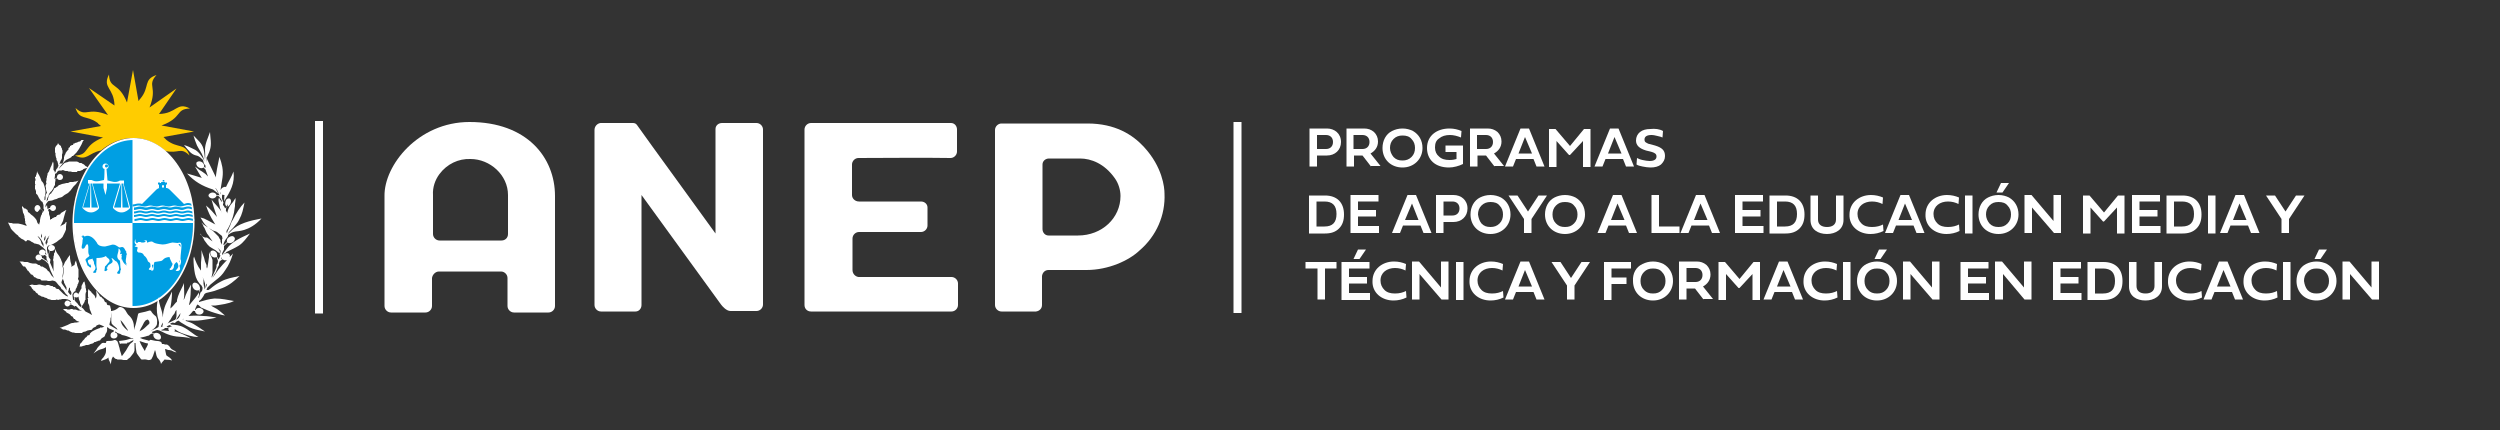 <?xml version="1.0" encoding="utf-8"?>
<!-- Generator: Adobe Illustrator 27.4.0, SVG Export Plug-In . SVG Version: 6.00 Build 0)  -->
<svg version="1.1" id="Capa_1" xmlns="http://www.w3.org/2000/svg" xmlns:xlink="http://www.w3.org/1999/xlink" x="0px" y="0px"
	 viewBox="0 0 500 86" style="enable-background:new 0 0 500 86;" xml:space="preserve">
<rect x="0" y="0" width="500" height="86" fill="#333333" stroke="none"/>
<style type="text/css">
	.st0{fill:#FFFFFF;}
	.st1{fill:#FFCC00;}
	.st2{fill:#009FE3;}
	.st3{fill:#164194;}
</style>
<g>
	<g>
		<rect x="63" y="24.2" class="st0" width="1.6" height="38.5"/>
		<path class="st0" d="M111,39.2v22c0,0.7-0.6,1.3-1.3,1.3c0,0,0,0,0,0h-6.9c-0.7,0-1.3-0.6-1.3-1.3c0-0.9,0-3.5,0-5.6
			c0-0.7-0.6-1.3-1.3-1.3c0,0,0,0-0.1,0c-0.5,0-8.5,0-12.3,0c-0.7,0-1.3,0.6-1.4,1.3c0,2.1,0,3.5,0,5.6c0,0.7-0.6,1.3-1.3,1.3
			c0,0,0,0,0,0c-0.1,0-4.8,0-6.9,0c-0.7,0-1.3-0.6-1.3-1.3c0,0,0,0,0,0v-22c-0.1-6.1,6.7-14.8,17-14.8C105.4,24.4,111,31.5,111,39.2
			z M100.3,48.1c0.7,0,1.3-0.5,1.3-1.3c0,0,0,0,0,0c0-2.3,0-5.4,0-7.8c0-4-3.6-7.2-7.5-7.2c-2.4-0.1-4.7,1-6.2,3
			C87,36,86.5,37.5,86.6,39v7.8c0,0.7,0.6,1.3,1.3,1.3c0,0,0,0,0,0H100.3z"/>
		<path class="st0" d="M152.6,25.9c0,0.1,0,23.4,0,35c0,0.7-0.6,1.3-1.3,1.3c0,0,0,0,0,0c-1.6,0-3.5,0-5.2,0c-0.8,0-1.6-0.9-1.9-1.3
			c-0.5-0.7-15.9-21.9-15.9-21.9V61c0,0.7-0.5,1.3-1.2,1.3c0,0,0,0,0,0h-6.9c-0.7,0-1.3-0.6-1.3-1.3c0,0,0,0,0,0V26
			c0-0.7,0.5-1.3,1.2-1.4c0,0,0.1,0,0.1,0h6.4c0.3,0,0.6,0.1,0.8,0.4c1.3,1.9,15.6,21.5,15.7,21.7c0-0.1,0-14.1,0-20.9
			c0-0.7,0.6-1.2,1.3-1.2h6.9C152,24.6,152.6,25.2,152.6,25.9z"/>
		<path class="st0" d="M191.4,25.9c0,1.5,0,2.9,0,4.4c0,0.7-0.6,1.3-1.3,1.3c-5.9-0.1-12.5,0-18.4,0c-0.7,0-1.3,0.6-1.3,1.3
			c0,0,0,0,0,0c0,0.2,0,4,0,6.1c0,0.7,0.6,1.3,1.4,1.3h12.4c0.7,0,1.3,0.5,1.3,1.2c0,0,0,0,0,0.1v3.5c0,0.7-0.6,1.3-1.3,1.3
			c0,0,0,0,0,0h-12.4c-0.7,0-1.3,0.6-1.3,1.3V54c0,0.7,0.5,1.3,1.2,1.4c0,0,0,0,0.1,0h18.5c0.7,0,1.3,0.6,1.3,1.3c0,0,0,0,0,0
			c0,0.2,0,2.9,0,4.3c0,0.7-0.6,1.3-1.3,1.3c0,0,0,0-0.1,0h-28c-0.7,0-1.3-0.5-1.3-1.3c0,0,0,0,0-0.1v-35c0-0.7,0.6-1.3,1.3-1.3h28
			C190.9,24.6,191.4,25.2,191.4,25.9z"/>
		<path class="st0" d="M232.9,38.7c0.2,4.3-1.6,8.5-5,11.4c-2.1,2-6.2,3.9-10.6,3.9h-7.6c-0.7,0-1.2,0.5-1.3,1.2c0,0,0,0.1,0,0.1V61
			c0,0.7-0.5,1.2-1.2,1.3c0,0,0,0,0,0h-6.9c-0.7,0-1.3-0.6-1.3-1.3c0,0,0,0,0,0v-35c0-0.7,0.6-1.3,1.3-1.3c0,0,0,0,0,0
			c5.4,0,11.7,0,17.2,0s9,2.2,11.3,4.7C232.5,33.4,232.9,37.5,232.9,38.7z M208.5,45.8c0,0.7,0.5,1.3,1.2,1.3c0,0,0,0,0.1,0h5.8
			c4.8,0,8.5-3.5,8.5-7.9c0-1.2-0.4-2.5-1.1-3.5c-2.1-3-4.8-4-7-4c-1.9,0-4.4,0-6.2,0c-0.7,0-1.3,0.5-1.3,1.2c0,0,0,0,0,0
			C208.5,34.9,208.5,43.8,208.5,45.8L208.5,45.8z"/>
		<g>
			<path class="st1" d="M38,21.7c-2.7-1.4-2.6,1-6.2,1.1l3.5-5.1l-5.4,3.8c1.7-4.2-0.6-4.3,1.4-6.5c-2.7,0.9-1.3,2.4-3.2,4.7
				c-0.1,0.1-0.2,0.2-0.3,0.4c0,0-0.1,0.1-0.1,0.1L26.6,14l-1.2,6.5c-1.7-4.2-3.5-2.6-3.6-5.6c-1.4,2.7,1,2.6,1.1,6.2l-5.1-3.5
				l3.8,5.4c-4.2-1.7-4.3,0.6-6.5-1.4c0.8,2.5,2.2,1.4,4.3,2.9c0.1,0.1,0.2,0.1,0.2,0.2c0.2,0.2,0.4,0.3,0.6,0.5l-6.1,1.1l6.5,1.2
				c-4.2,1.7-2.6,3.5-5.6,3.6c2.4,1.2,2.6-0.5,5.2-1c1.9-1.6,4.1-2.5,6.4-2.5c2.3,0,4.6,0.9,6.5,2.6c2.6,0.6,3-0.9,4.8,0.9
				c-0.9-2.6-2.3-1.3-4.6-3.1c-0.1-0.1-0.2-0.2-0.3-0.3c0,0,0,0-0.1-0.1c-0.1-0.1-0.1-0.1-0.2-0.2l6.1-1.1l-6.5-1.2
				C36.6,23.5,35,21.8,38,21.7"/>
			<path class="st0" d="M14.7,44.6L14.7,44.6c0,9.2,5.2,16.7,11.8,16.8c0,0,0.1,0,0.1,0V44.6H14.7z"/>
			<path class="st2" d="M26.5,44.6v12.1v4.6v0.1c0.1,0,0.1,0,0.1,0c6.6,0,12-7.4,12-16.7c0,0,0-0.1,0-0.1h-0.1H26.5z"/>
			<path class="st2" d="M26.7,27.8c-6.6,0.1-11.9,7.6-11.9,16.8h11.9L26.7,27.8"/>
			<path class="st0" d="M26.5,44.6h12.2c0-9.2-5.4-16.8-12.1-16.8c0,0,0,0-0.1,0v4.7V44.6z"/>
			<path class="st3" d="M13.4,44.7C13.5,44.7,13.5,44.7,13.4,44.7C13.5,44.7,13.4,44.7,13.4,44.7"/>
			<path class="st3" d="M13.5,44.6C13.5,44.6,13.5,44.6,13.5,44.6L13.5,44.6C13.5,44.6,13.5,44.6,13.5,44.6"/>
			<polygon class="st3" points="13.4,42.1 13.5,42 13.5,41.9 			"/>
			<path class="st0" d="M17.9,36.7l-1.4,4.7c0,0,0,0,0,0.2c1.7,1.9,3.3,0.2,3.3,0c0-0.1,0-0.2,0-0.2l-1.3-4.7h-0.1l1.2,4.8h-1.3
				l-0.1-4.8h-0.1l-0.1,4.8h-1.4l1.4-4.8H17.9z M21.3,33.5c-0.2,0-0.3-0.1-0.3-0.3c0-0.2,0.1-0.3,0.3-0.3c0.2,0,0.3,0.1,0.3,0.3
				C21.6,33.4,21.4,33.5,21.3,33.5 M21.6,36.7h3.2v-0.6H24h0c-0.9,0.6-1.9,0.1-2.4,0v0h-0.1c0-0.2-0.2-2.3-0.2-2.3h-0.1
				c0.3,0,0.5-0.3,0.5-0.5c0-0.3-0.2-0.6-0.6-0.6c-0.3,0-0.6,0.2-0.6,0.6c0,0.3,0.2,0.5,0.5,0.5h-0.1c0,0,0,1.8-0.1,2.2
				c-1.6,0.4-1.8,0.3-2.5,0c-0.2,0-0.7,0-0.7,0v0.7h3.1v0.9l0.4,1.4l0.3-1.4V36.7z M26,41.6c0-0.1,0-0.2,0-0.2l-1.3-4.7h-0.1
				l1.2,4.8h-1.3l-0.1-4.8h-0.1l-0.1,4.8h-1.4l1.4-4.8H24l-1.4,4.7c0,0,0,0,0,0.2C24.3,43.5,25.9,41.8,26,41.6"/>
			<path class="st0" d="M36.3,49c-0.1-0.6-0.3-0.5-0.8-0.4c-0.4,0-0.6-0.1-1-0.1c-0.7,0.1-1.2,0.4-2,0.4c-1.9-0.2-1.8-0.5-2.1-0.6
				c-0.4,0-0.6,0.1-0.9,0.2h-0.1c0-0.2,0-0.4-0.1-0.4c-0.2-0.1-0.4-0.1-0.6-0.1c0.2,0.1,0.5,0.1,0.4,0.3c-0.2,0.3-0.7,0.2-0.8,0.2
				l-0.2-0.1c-0.1,0-0.3,0-0.4,0c-0.1,0-0.2,0.1-0.2,0.2c-0.5,0-0.4-0.5-0.4-0.8c-0.2,0.4-0.2,0.6-0.1,0.9l0.3,0.3l-0.1,0.1
				l-0.3,0.1c0.2,0.2,0.3,0.2,0.6,0.2l0,0.4L27.4,50c0,0.3,0.1,0.4,0.3,0.5c0.5,0,0.9,0.1,1.1,0.6c0.4,0.3,0.6,0.6,0.8,1.2
				c0.1,0.1,0.2,0.1,0.3,0.2h0c0,0,0,0,0,0c0.2,0.2,0.2,0.4,0.2,0.7l0,0.2l-0.2,0.2c-0.1,0.1-0.2,0.3-0.1,0.3c0,0,0.1,0.1,0.2,0.1
				l0.1,0c0.2-0.1,0.2-0.2,0.3-0.4l0-0.3l0-0.3l0.1-0.1l0.1,0.1v0.2l-0.1,0.3c-0.2,0.3-0.3,0.5-0.3,0.6c0.1,0,0.2,0,0.4,0l0.1-0.2
				c0.1-0.3,0-0.6,0-0.8l0.1-0.4l0.1-0.3c0.5-0.1,0.9-0.1,1.3-0.2c0.5-0.1,0.4-0.7,1.7-0.8h0c0.1,0.5,0.3,0.7,0.5,1.2l0.1,0.1l0,0.2
				c-0.1,0.3-0.3,0.5-0.4,0.8L34,53.6l0,0.1l-0.1,0.1L34,54c0.2,0,0.3,0,0.5-0.1l0.1-0.1c0.2-0.3,0.2-0.4,0.2-0.8l0.2-0.3l0.2-0.2
				l0.1-0.1c0.1,0.1,0.1,0.1,0.2,0.2c0.2,0.4,0.3,0.8-0.1,1.2c-0.1,0.1-0.2,0.3-0.3,0.3l0.2,0.1l0.3,0c0.3-0.1,0.5-0.3,0.4-0.6
				c-0.1-0.3-0.1-0.5-0.1-0.7c0.1-0.3,0.1-0.4-0.1-0.7l0.1-0.2l0-0.3l0.1-0.4l0-0.4l0.1-0.5l0.1-0.3v-0.4l0-0.2L35.8,49l-0.1-0.1
				l0.1-0.1c0.2,0,0.2,0,0.3,0.2c0.1,0.8-0.1,1.9-0.2,2.7L35.8,52c0.2,0.3,0.2,0.4,0.1,0.7v0.2l0.1,0.2c0.2-0.5,0.3-0.8,0.1-1.3
				C36.1,50.9,36.3,49.9,36.3,49"/>
			<path class="st2" d="M24.4,50.7c0,0.2-0.1,0.4-0.2,0.5c0,0.1,0.1-0.1,0.2-0.1c-0.1,0.2-0.1,0.6-0.1,0.9c0,0,0-0.1,0.1-0.2
				c0.1,0.5,0.4,0.8,0.6,1.1c0,0-0.1-0.1-0.1-0.2c0.1,0.2,0.3,0.3,0.5,0.4c0-0.1-0.3-0.3-0.3-0.4c0.1-0.1,0.1,0.1,0.3,0.1
				c-0.5-0.4-0.1-1.2-0.1-1.9c0-0.1,0.1,0.1,0.1,0.1c0-0.2-0.1-0.4-0.2-0.5c0-0.1,0.1,0.1,0.1-0.1c-0.3-0.3-0.4-1-0.9-1
				c-0.2,0-0.3,0.1-0.5,0.1c-0.1,0-0.3-0.2-0.5-0.3c-0.3-0.2-0.7-0.4-1.2-0.2c-0.4,0.1-0.7,0.2-1.2,0.3c-0.6,0-1.1-0.1-1.4-0.4
				c-0.2-0.2-0.2-0.4-0.4-0.6c-0.4-0.6-1.3-1.5-2.3-1c-0.1-0.1-0.3-0.3-0.4-0.2c0,0.1,0,0.2,0,0.2s-0.1-0.1-0.2,0
				c0,0.1,0.3,0.2,0.3,0.4c0,0.1-0.1,0.3-0.1,0.4c0,0.1,0,0.1,0,0.2c0,0.6-0.3,1-0.1,1.4c0.6,0.2,0.6-0.5,0.9-0.8
				c0.1,0,0.2,0,0.2-0.1c0.4,0.6-0.1,1.8,0.4,2.3c-0.1,0.2-0.2,0.3-0.4,0.4c-0.1,0.1-0.4,0.3-0.4,0.4c0,0.2,0.1,0.4,0.2,0.6
				c0.1,0.2,0.1,0.4,0.2,0.6c0.3,0.1,0.3,0.4,0.7,0.4c0.1-0.2-0.1-0.4-0.1-0.6c-0.1,0-0.2,0-0.2,0.1c-0.1-0.3-0.4-0.5-0.3-0.9
				c0.1-0.3,0.7-0.2,0.9-0.4c0,0.3,0.3,0.5,0.3,0.8c0,0.1,0,0.2,0,0.2c0.1,0.3,0.3,0.6,0.3,0.9c0,0.2-0.2,0.3-0.1,0.4
				c-0.2,0.1-0.3,0.3-0.4,0.5c0.2,0.1,0.4,0.1,0.6,0c0.1-0.2,0-0.5,0.2-0.6c-0.2-0.7-0.1-1.5-0.1-2.3c0.8,0,1.4-0.1,1.9-0.4
				c0.1,0.4,0.8,0.5,0.7,1c0,0.2-0.5,0.6-0.6,0.8c-0.1,0.1-0.2,0.2-0.3,0.3c0,0.3-0.1,0.5-0.1,0.9c0.3,0.1,0.5-0.1,0.6-0.3
				c0-0.1-0.1-0.2-0.2-0.3c0-0.1,0.2-0.1,0.2-0.2c0-0.5,0.8-0.6,1-1c0.1-0.3-0.1-0.4-0.2-0.8c0.4,0.1,0.6,0.6,1,0.7
				c0.3,0.3,0.6,1,0.5,1.6c0,0.2-0.3,0.4-0.4,0.7c0.1,0.2,0.4,0.2,0.6,0.1c0.1-0.3,0-0.6,0.2-0.8c-0.2-0.5-0.1-1.1-0.2-1.7
				c0-0.1-0.2-0.2-0.3-0.3c-0.6-0.7,0.1-1.3,0-2.2c0.2,0.1,0.3,0.2,0.3,0.4c0.1,0,0-0.1,0-0.1c0.2,0.2,0.1,0.6,0,0.8
				C24.3,50.9,24.4,50.7,24.4,50.7"/>
			<path class="st2" d="M32.8,36.4c0-0.1,0.1-0.1,0.1-0.2c0-0.1-0.1-0.2-0.2-0.2c-0.1,0-0.2,0.1-0.2,0.2c0,0,0,0.1,0.1,0.1H32.8z
				 M33,36.5c0-0.1,0-0.1-0.1-0.1h-0.1h-0.3h-0.2c0,0-0.1,0.1-0.1,0.1c0,0.1,0,0.2,0.1,0.2l0.6,0C33,36.7,33,36.5,33,36.5
				 M32.8,37.5h-0.4v-0.3c0-0.1,0.1-0.2,0.2-0.2c0.1,0,0.2,0.1,0.2,0.2V37.5z M37.6,41c0.3,0,0.6,0.1,0.9,0.2c0-0.1-0.1-0.3-0.1-0.4
				c-0.3-0.1-0.5-0.2-0.8-0.2c-0.3,0-0.5,0.1-0.8,0.2c-0.7-0.7-2.6-2.6-2.9-2.9c-0.3-0.3-0.6-0.3-0.6-0.3h-0.1v-0.7h0.2v-0.4h-0.4
				v0.1H32v-0.1h-0.4v0.4h0.2v0.7h0.1h0c-0.2,0-0.6,0.3-0.6,0.3l-2.9,2.9c-0.2-0.1-0.4-0.1-0.7-0.1c-0.4,0-0.8,0.2-1.2,0.2v0.4
				c0.4,0,0.8-0.2,1.2-0.2c0.4,0,0.8,0.2,1.2,0.2c0.4,0,0.8-0.2,1.2-0.2c0.4,0,0.8,0.2,1.2,0.2c0.4,0,0.8-0.2,1.2-0.2
				c0.4,0,0.8,0.2,1.2,0.2c0.4,0,0.8-0.2,1.2-0.2c0.4,0,0.8,0.2,1.2,0.2C36.8,41.2,37.2,41,37.6,41 M37.6,41.7
				c0.4,0,0.7,0.2,1.1,0.2c0-0.1,0-0.3-0.1-0.4c-0.3-0.1-0.6-0.2-1-0.2c-0.4,0-0.8,0.2-1.2,0.2c-0.4,0-0.8-0.2-1.2-0.2
				c-0.4,0-0.8,0.2-1.2,0.2c-0.4,0-0.8-0.2-1.2-0.2c-0.4,0-0.8,0.2-1.2,0.2c-0.4,0-0.8-0.2-1.2-0.2c-0.4,0-0.8,0.2-1.2,0.2
				c-0.4,0-0.8-0.2-1.2-0.2c-0.4,0-0.8,0.2-1.2,0.2V42c0.4,0,0.8-0.2,1.2-0.2c0.4,0,0.8,0.2,1.2,0.2c0.4,0,0.8-0.2,1.2-0.2
				c0.4,0,0.8,0.2,1.2,0.2c0.4,0,0.8-0.2,1.2-0.2c0.4,0,0.8,0.2,1.2,0.2c0.4,0,0.8-0.2,1.2-0.2c0.4,0,0.8,0.2,1.2,0.2
				C36.8,42,37.2,41.7,37.6,41.7 M37.6,42.5c0.4,0,0.8,0.2,1.1,0.2c0-0.1,0-0.3,0-0.4c-0.4,0-0.7-0.2-1.1-0.2
				c-0.4,0-0.8,0.2-1.2,0.2c-0.4,0-0.8-0.2-1.2-0.2c-0.4,0-0.8,0.2-1.2,0.2c-0.4,0-0.8-0.2-1.2-0.2c-0.4,0-0.8,0.2-1.2,0.2
				c-0.4,0-0.8-0.2-1.2-0.2c-0.4,0-0.8,0.2-1.2,0.2c-0.4,0-0.8-0.2-1.2-0.2c-0.4,0-0.8,0.2-1.2,0.2v0.4c0.4,0,0.8-0.2,1.2-0.2
				c0.4,0,0.8,0.2,1.2,0.2c0.4,0,0.8-0.2,1.2-0.2c0.4,0,0.8,0.2,1.2,0.2c0.4,0,0.8-0.2,1.2-0.2c0.4,0,0.8,0.2,1.2,0.2
				c0.4,0,0.8-0.2,1.2-0.2c0.4,0,0.8,0.2,1.2,0.2C36.8,42.7,37.2,42.5,37.6,42.5 M37.6,43.2c0.4,0,0.8,0.2,1.2,0.2
				c0-0.1,0-0.2,0-0.4c-0.4,0-0.8-0.2-1.2-0.2c-0.4,0-0.8,0.2-1.2,0.2c-0.4,0-0.8-0.2-1.2-0.2c-0.4,0-0.8,0.2-1.2,0.2
				c-0.4,0-0.8-0.2-1.2-0.2c-0.4,0-0.8,0.2-1.2,0.2c-0.4,0-0.8-0.2-1.2-0.2c-0.4,0-0.8,0.2-1.2,0.2c-0.4,0-0.8-0.2-1.2-0.2
				c-0.4,0-0.8,0.2-1.2,0.2v0.4c0.4,0,0.8-0.2,1.2-0.2c0.4,0,0.8,0.2,1.2,0.2c0.4,0,0.8-0.2,1.2-0.2c0.4,0,0.8,0.2,1.2,0.2
				c0.4,0,0.8-0.2,1.2-0.2c0.4,0,0.8,0.2,1.2,0.2c0.4,0,0.8-0.2,1.2-0.2c0.4,0,0.8,0.2,1.2,0.2C36.8,43.5,37.2,43.2,37.6,43.2
				 M38.9,44.2c0-0.1,0-0.2,0-0.4c-0.4,0-0.8-0.2-1.2-0.2c-0.4,0-0.8,0.2-1.2,0.2c-0.4,0-0.8-0.2-1.2-0.2c-0.4,0-0.8,0.2-1.2,0.2
				c-0.4,0-0.8-0.2-1.2-0.2c-0.4,0-0.8,0.2-1.2,0.2c-0.4,0-0.8-0.2-1.2-0.2c-0.4,0-0.8,0.2-1.2,0.2c-0.4,0-0.8-0.2-1.2-0.2
				c-0.4,0-0.8,0.2-1.2,0.2v0.4c0.4,0,0.8-0.2,1.2-0.2c0.4,0,0.8,0.2,1.2,0.2c0.4,0,0.8-0.2,1.2-0.2c0.4,0,0.8,0.2,1.2,0.2
				c0.4,0,0.8-0.2,1.2-0.2c0.4,0,0.8,0.2,1.2,0.2c0.4,0,0.8-0.2,1.2-0.2c0.4,0,0.8,0.2,1.2,0.2c0.4,0,0.8-0.2,1.2-0.2
				C38.1,44,38.5,44.2,38.9,44.2"/>
			<path class="st0" d="M8,41.8L8,41.8l0.2,0.1L8.4,42l0.1,0.2l0.1,0.2v0.2l0,0.2c0-0.1,0-0.2,0.1-0.3l-0.1-0.2l-0.1-0.2l-0.2-0.2
				l-0.2-0.1l0,0l0,0v-0.1c0-0.4-0.3-0.7-0.6-0.7c-0.3,0-0.6,0.3-0.6,0.7c0,0.4,0.3,0.7,0.6,0.7C7.7,42.2,7.9,42,8,41.8 M11,34.6
				l-0.1-0.4L10.7,34v-0.3v-0.3V33l0-0.3l-0.1-0.4l-0.2,0.5l-0.1,0.3l-0.2,0.4L10,33.8L9.9,34l-0.1,0.3l-0.1,0.1l-0.1,0.2l-0.1,0.1
				L9.5,35l-0.1,0.2l0,0.2l-0.1,0.3l0,0.3l-0.1,0.4l0.1,0.3l-0.1,0.2l-0.1,0.3l0.1,0.4v0.3l0.1,0.4l0.1,0.2l-0.1,0.2L9.1,39l0,0.4
				l0,0.2l0,0.3L8.9,40l-0.1,0.1l0,0.1l0,0.1l0.1,0.2l0.1,0.1l0,0l0,0l-0.2-0.4l0.1-0.4v-0.3l0.1-0.4L9,38.9l0,0.1l0.1-0.4v-0.4
				L9,37.7l-0.1-0.4l-0.2-0.6l-0.2-0.3l-0.2-0.2l-0.1-0.3l-0.2-0.5L7.8,35l-0.3-0.5v0l-0.1-0.3l0-0.1l0,0l0-0.1l0,0.4l-0.1,0.5
				l-0.1,0.2l0,0.2L7,35.4v0.2l0.1,0.2l0,0.1l0,0.2L7,36.2v0.2v0.2v0.2l0.1,0.1L7,37.1v0.1l0,0.2l0,0.1L7,37.8l0.1,0.1V38l0.1,0.2
				v0.3l0,0.2L7.5,39l0.1,0.2l0.2,0.4l0.2,0.3l0.2,0.3l0.3,0.2l0.1,0.3l0.1,0.3v0.4v0.3l0.1,0.2l0.1,0.1l0,0l0.2-0.2l0-0.1v-0.2
				l0-0.4l0.1-0.3l0.3-0.4l0.2-0.2l0.7-0.1l0.5-0.2l0.4-0.1l0.4-0.2l0.4-0.1l0.3-0.1l0.5-0.4l0.7-0.4l0.5-0.5l0.3-0.4l0.3-0.4
				l0.5-0.5l0.2-0.3l0.3-0.4l-0.5,0.2h-0.2l-0.4,0.1l-0.4,0l-0.2,0l-0.4,0.2l-0.3,0l-0.4,0.1l-0.5,0.1L11.9,37l-0.1,0l-0.3,0.3
				l-0.2,0.1c0,0-0.2,0.2-0.3,0.2c-0.1,0-0.2,0.1-0.2,0.1L10.7,38l-0.1,0.1l0,0.1l-0.1,0.1l-0.1,0l-0.1,0.3l-0.1,0.1L10,38.8
				l-0.2,0.3l-0.1,0.3l-0.1,0.3l0,0.2l-0.3,0.4l0.1-0.5l0.1-0.3l0.2-0.3l0.1-0.4l0.3-0.4l0.3-0.3l0.3-0.5l0.1-0.3l0.2-0.3l0-0.4
				l0.1-0.6l-0.1-0.3l0,0.2l0.1-0.1l0.3-0.2l0,0v0c0.1,0.3,0.3,0.4,0.6,0.4c0.4,0,0.6-0.3,0.6-0.6c0-0.3-0.3-0.6-0.6-0.6
				c-0.4,0-0.6,0.3-0.6,0.6c0,0,0,0.1,0,0.1l-0.3,0.2l-0.2,0.1l0.1-0.7L11,34.6z M17.4,33.6l0.2-0.1l-0.3-0.2l-0.2-0.1L17,33.1
				l-0.1-0.1l0,0L16.9,33l-0.1-0.1l-0.2-0.1l-0.2-0.1l-0.1-0.1l-0.2,0l-0.2,0l-0.1-0.1l-0.2-0.1l-0.2-0.1l-0.3,0l-0.4,0l-0.4,0
				l-0.5,0l-0.2,0.1l-0.4,0.1l-0.3,0.1l-0.2,0.2l-0.1,0.1l-0.2,0.2L12,33.5l-0.2,0.3l0.1-0.3l0.3-0.4l0.1-0.1l0.5-0.6l0.4-0.4
				l0.6-0.3l0.2-0.1l0.3-0.2l0.1-0.2l0.2,0l0.7-0.7l0.5-0.7l0.5-0.9l0.3-0.7l0.4-0.4L16.8,28L16.3,28l-0.1,0.1L16,28.3l-0.2,0
				l-0.4,0.2l-0.4,0.1l-0.1,0.1l-0.2,0L14.6,29L14.4,29l-0.1,0v0.1L14,29.2L14,29.4l-0.3,0.2v0.3L13.6,30l-0.2,0.2l-0.2,0.3
				l-0.1,0.1l0,0.2L13,30.9l-0.1,0.2l0,0.1l-0.1,0.2v0.3l-0.1,0.5l-0.2,0.5l-0.3,0L12,32.7l-0.1,0.1l0-0.1l0.1-0.2l0.1-0.3l0.1-0.2
				l0.1-0.1l0.1-0.3v-0.3v-0.4l0.1-0.3l0-0.5l-0.1-0.2v-0.2l-0.1-0.1l-0.1-0.3l0-0.1L11.9,29l-0.2-0.2l-0.1-0.2l-0.1,0.3l-0.2,0.2
				l-0.1,0.1l-0.1,0.2l-0.1,0.2l0,0.3L11,30.1l0,0.4l0.1,0.1l0,0.4l0.1,0.5l0.1,0.2V32l0.2,0.3l0.2,0.9l-0.1,0.1l-0.1,0.3l-0.2,0.2
				L11.2,34l-0.1,0.4L11,34.5v0.1l0.1,0.2l0.2-0.2l0.2-0.3l0.1-0.1l0.2-0.1l0.2,0l0.3,0l0.3-0.1l0.2,0.1l0.3,0.1h0.4l0.2,0.1l0.2,0
				l0.3,0l0.2,0.1l0.3,0l0.3,0h0.4l0.1-0.2h0.2h0.3l0.2-0.1l0.3-0.1l0.2-0.2l0.3-0.1L17.4,33.6z M13.5,44.6
				C13.5,44.6,13.5,44.6,13.5,44.6C13.5,44.6,13.5,44.6,13.5,44.6C13.5,44.6,13.5,44.6,13.5,44.6 M32.8,68.8L32.8,68.8L32.8,68.8
				L32.8,68.8z M44.6,40.5L44.6,40.5l-0.1,0.3l0,0h0L44.6,40.5l0-0.2l-0.1-0.3l-0.1-0.3l0-0.2l0-0.4l0.1-0.2
				c0.1,0.1,0.3,0.1,0.4,0.1c-0.1,0.5,0,0.9-0.1,1.4L44.6,40.5z M44.2,38.6l-0.1,0.3v-0.5c0,0,0-0.1,0-0.1
				C44.1,38.4,44.1,38.5,44.2,38.6C44.2,38.6,44.2,38.6,44.2,38.6 M44.4,40.7L44.4,40.7L44.4,40.7L44.4,40.7z M41.3,31.6l-0.1,0.9
				l0,0c0-0.2,0-0.5,0-0.7C41.2,31.8,41.3,31.7,41.3,31.6 M44.8,49.2l-0.1,0.1v0L44.8,49.2z M44.3,52l0.2-0.1l0.1-0.1
				c0,0,0,0.1,0,0.1c0.2,0.2,0.5,0.2,0.8,0.1c-0.6,0.6-1.1,1.2-1.7,1.9c-0.5,0.7-1.2,1.7-1.2,1.7l0.4-0.8l0.1-0.1l0.2-0.3l0.1-0.3
				l0.1-0.2l0.1-0.3l0.1-0.2l0.1-0.2l0.1-0.2l0-0.2l0-0.2l0.1-0.2v-0.1l0.1-0.1L44.3,52z M41.1,57.8L41.1,57.8L41.1,57.8z
				 M41.4,56.9l-0.3,0.8v0l0-0.4l0.1-0.4l0.1-0.2V56.9z M41,57.1l-0.1,0.6l-0.1,0.2l0-0.6l-0.1-0.6l0-0.5l0-0.3l-0.2-0.5l0.3,0.6
				l0.1,0.4l0.1,0.3L41,57.1z M40.7,58.4L40.7,58.4L40.7,58.4L40.7,58.4z M39.8,57.8L39.8,57.8L39.8,57.8L39.8,57.8z M36.1,62.6
				L36,63.1l-0.2,0.4l-0.3,0.3l-0.2,0.1L35.2,64l0.1-0.2l0.2-0.3l0.2-0.3l0.2-0.3L36.1,62.6z M35.3,62v0.3l0,0.5v0.4l-0.1,0.5L35,64
				l-0.1,0l-0.6,0.3l-0.8,0.4l0,0l0,0l-0.9,0.6l0,0l-0.2,0.1l0.3-0.2l0,0l-0.1,0.1l0,0l0.9-0.6l0.2-0.2l0.1-0.2l0.3-0.4l0.4-0.7
				l0.4-0.5l0.2-0.5L35.3,62z M32.5,64.9l0,0.4l-0.1,0.2l0.1-0.2v0l-0.1,0l-0.3,0.2l0,0.1l0,0l0,0l0.1-0.3l0.1-0.3l0.2-0.3l0.1-0.2
				V64.9z M31.8,65.5L31.8,65.5L31.8,65.5L31.8,65.5z M32.3,65.9L32.3,65.9L32.3,65.9z M32.2,66L32.2,66l0.3-0.1h0.1l0.3-0.2
				l0.1-0.1l0.3,0h0.4c-0.1,0.2,0,0.4,0.1,0.6c-0.7-0.1-1.2-0.1-1.4-0.1L32.2,66z M34,64.9L34,64.9L34,64.9z M33.8,65.5L33.8,65.5
				l-0.5-0.1l0.2-0.2l0.2-0.1l0.3-0.1L34,65l0.1,0.1l0.2,0.2c0.1,0,0.1,0.1,0.2,0.1C34.2,65.3,34,65.3,33.8,65.5L33.8,65.5z
				 M34.7,64.2l0.1-0.1L34.7,64.2L34.7,64.2z M34.8,64.7L34.8,64.7L34.8,64.7z M29.8,64.8c-0.5,0.4-0.9,0.9-1.4,1.2l-0.2,0.1
				L28,66.2l-0.1,0.1l0.2-0.5l0.4-0.7l0.3-0.6l0.3-0.4l0.4-0.2l0.4-0.2l-0.4,0.2h0C29.9,64.1,30,64.6,29.8,64.8 M30,63.7l0.4-0.2
				l0.4,0l0.2,0.1l0.1,0.2l0.1,0.3l0.1,0.4l-0.1,0.4l-0.1,0.3l-0.3,0.4l-0.2,0.2l-0.2,0.2l-0.3,0.2l0,0l0,0l0.3-0.2l0.2-0.2l0.2-0.2
				l0.3-0.4l0.1-0.3l0.1-0.4L31.3,64l-0.1-0.3l-0.1-0.2l-0.2-0.1l-0.4,0L30,63.7z M25.6,66.2l-0.1-0.1c-0.8-0.7-1.2-1.1-1.4-2.1
				c0.6,0.6,0.9,1.2,1.4,1.9L25.6,66.2z M16.8,62.3l-0.2-0.1l-0.2-0.1l0.2,0.1L16.8,62.3z M16.2,61.4L16,61.3L15.7,61l-0.2-0.3
				l-0.4-0.4L14.9,60l0-0.2l0.1-0.4l0,0v0c0.1,0.1,0.2,0.1,0.3,0.1c0.2,0,0.3-0.1,0.4-0.2v0.1l0.1,0.5l0.2,0.5l0,0.1l0.1,0.3
				l0.2,0.3L16.2,61.4z M15.7,59.1L15.7,59.1C15.7,59.1,15.7,59.1,15.7,59.1L15.7,59.1z M14.2,59L14.2,59l-0.2-0.1l-0.3-0.4
				l-0.1-0.1l0,0v0l0.1-0.3l0.1-0.4l0.1-0.2l-0.1-0.1l0.2,0.2l0,0.4l0.2,0.3l0.1,0.3L14.2,59z M13.7,56.9l-0.2-0.2L13.7,56.9z
				 M13.3,58.1L13.3,58.1L13,57.6l-0.5-0.7l-0.2-0.3l0-0.2l0.1-0.3l0.2-0.4l0,0.1l0.1,0.3l0.1,0.2v0.2l0.1,0.2l0.2,0.4l0.2,0.4
				L13.3,58.1L13.3,58.1z M9.3,48.8l-0.1,0.3l0-0.1v0l0-0.1l-0.1-0.3l0-0.1l0.1-0.4l0.3-0.5l0.2-0.3l0.4-0.4l-0.2,0.2l-0.1,0.2
				l-0.1,0.1l0,0.3L9.5,48l0,0.5L9.3,48.8z M9.1,47.1l0,0.3l0,0.3l-0.2,0.5l0,0l-0.1-0.3l0.1-0.4L9.1,47.1L9.1,47.1z M8.7,49.2
				l0,0.2L8.5,49l-0.2-0.3l-0.1-0.4l-0.2-0.4l-0.3-0.4l-0.2-0.3l0.3,0.2l0,0l0.4,0.5l0.3,0.5l0.1,0.2l0.1,0.2L8.7,49L8.7,49.2z
				 M8.4,47.2l-0.1,0.5l0-0.1l-0.1-0.3v-0.6L8.4,47.2L8.4,47.2z M14.1,60.9L14.1,60.9L14.1,60.9L14.1,60.9z M24.2,71.4L24,71.6
				l-0.3,0.1l0.3-0.1L24.2,71.4z M22.5,71.3L22.5,71.3L22.5,71.3L22.5,71.3z M21.2,68.5c0,0-0.1,0.1-0.1,0.1h0
				C21.2,68.6,21.2,68.5,21.2,68.5 M27.9,68.2L27.9,68.2l1.2,0.4l0.5,0.1l0,0.1c-0.1,0.4-0.5,1-0.5,1c0,0.1,0,0.2-0.1,0.3l-0.1,0.1
				l0-0.1C28.6,69.6,28.2,69,27.9,68.2 M41.2,60.8l0.6,0h0h0L41.2,60.8z M45.5,48.3L45.5,48.3L45.5,48.3L45.5,48.3z M45.4,46.7
				l-0.1-0.3v-0.2l0.1-0.2l0.2-0.3l0.2-0.4l0.2-0.4l0.2-0.5l0.2-0.5l0.2-0.6l0.2-0.8l0.1-0.7l0.1-0.6v-0.4l0.1-0.7l0-0.5l-0.5,0.8
				L46.1,41l-0.3,0.5L45.6,42l-0.1,0.4l-0.1,0.3l0,0.3l0-0.5L45.1,42l0.1,0.1l0-0.3l0.1-0.5l0.2-0.3L45.4,41l-0.1,0.2l-0.1,0.3
				L45,41.7l0.1,0.3l-0.2-0.6L44.6,41l0-0.1l0,0v-0.1l0.2-0.5c1.3-2.1,2.2-3.6,1.9-6c-0.4,1.1-1,2-1.5,3.1c-0.2-0.1-0.5,0-0.8,0.2
				c-0.1,0.1-0.2,0.3-0.3,0.4c0.1-0.8,0.3-1.7,0.4-2.5c0.2-1.5-0.1-2.7-0.6-4.1l0,0v0c0,0,0-0.1,0-0.1c-0.3,1.4-0.8,3.8-0.7,4.2
				l0.1,0.2v0l-0.1-0.2c-0.6-1.3-1.3-2.6-1.9-3.9c0-0.1,0-0.1,0.1-0.2c0.7-1.4,0.9-2.2,0.7-3.8L42,26.4c-0.4,1.2-1,2.3-1,3.5
				c0,0.7,0.1,1.3,0,2c-0.1-0.7-0.1-1.4-0.3-2.1c-0.3-1.2-1.2-1.8-2-2.7c0.2,0.7,0.4,1.3,0.7,2c0.4,0.8,0.9,1.4,1.2,2.2
				c0.1,0.3,0.2,0.6,0.3,0.9c-0.5-0.9-1.2-2-2.2-2.4c-0.6-0.3-1.2-0.6-1.9-0.8c0.4,0.5,0.8,1,1.2,1.4c0.7,0.7,1.4,0.7,1.6,0.8
				c0.4,0.2,0.7,0.5,1,0.8c0.1,0.3,0.1,0.6,0.3,0.9l0.2,0.2l0,0.2l0,0.3c-0.1-0.1-0.2-0.2-0.3-0.2c0.1-0.3,0-0.6-0.3-0.9
				c-0.4-0.3-0.8-0.3-1.1-0.1l-0.1,0.1c-0.1,0.3,0,0.6,0.3,0.9c0.4,0.3,0.9,0.3,1.1,0.1c0,0,0,0,0,0l0.4,0.4l0.1,0.3l0.3,0.8
				l0.1,0.3l-0.5-0.5l-0.7-0.5L39.9,34L39,33.3l0.7,1.2l0.6,1l0.1,0.1l-0.3-0.1l-1.3-0.4l-1.4-0.4c1.5,1.6,3,2.5,5.2,3.2
				c0.1,0.1,0.3,0.2,0.4,0.3l0.5,0.4l0.2,0.1l0-0.1l0,0l-0.1,0l-0.1-0.2L43.3,38l-0.1-0.2L43,37.6l0.2,0.1l0,0l0.2,0.3l0.2,0.4
				l0.1,0.2l0.2,0.5l-0.3-0.1L43.2,39l0.1,0c-0.1-0.3-0.4-0.5-0.8-0.5c-0.4,0-0.8,0.3-0.8,0.6c0,0.3,0.4,0.6,0.8,0.6
				c0.4,0,0.8-0.3,0.8-0.6l0.1,0l0.3,0.1l0.3,0.3l0.3,0.5l0.1,0.3v0.1l-0.1-0.1L44,39.9l-0.2-0.4l-0.1,0.4l0,0.3l0.1,0.5l0.1,0.4
				l0.1,0.5l0.2,0.5l0.1,0.6l-0.1-0.5l-0.3-0.4c-0.5-0.7-1.1-1.2-1.6-1.9c0.3,1.1,0.6,2.1,1,3.2l0.1,0.3l0,0
				c-0.7-0.8-1.3-1.6-2.2-2.3c0.4,1.2,0.9,2.3,1.5,3.2l0.3,0.5l0.1,0.1l-0.4-0.2l-0.9-0.5l-1-0.5l-0.7-0.2l0.3,0.5l0.3,0.5l0.3,0.4
				l0.4,0.4l0.3,0.3l0.4,0.2l0.5,0.3l0.6,0.2l0.2,0.1l1,0.8l0,0l0.1,0.5l0,0l0,0l-0.1,0.2l0,0.2v0.3v0.2l-0.1,0.4v0h0l0-0.2
				l-0.1-0.2l-0.1-0.3L44.1,48l-0.2-0.3l-0.2-0.4L43.4,47l-0.2-0.2l-0.3-0.3l-0.3-0.3L42.3,46L42,45.8l-0.4-0.3l-0.3-0.2L41,45.1
				l-0.3-0.2l-0.4-0.4l0.1,0.2l0.2,0.3l0.1,0.3l0.2,0.3l0.3,0.7l0.2,0.4l0.3,0.4l0.2,0.3l0.2,0.3l0.3,0.4l0.2,0.4l0.3,0.3l0.3,0.3
				l0.3,0.4l0.3,0.3l0.3,0.3l0,0.3l-0.1,0.4l0,0.3v0l-0.1-0.3L44,50.3l-0.2-0.4l-0.3-0.4l-0.3-0.4l-0.3-0.4l-0.3-0.3l-0.2-0.2
				l-0.3-0.2l-0.4-0.3l-0.3-0.2L41,47.5l-0.3-0.1l-0.3-0.2l-0.3-0.3L40,46.7l0.2,0.2l0.2,0.3l0.3,0.5l0.2,0.4l0.3,0.4l0.3,0.4
				l0.4,0.4l0.3,0.2l0.5,0.3l0.5,0.3l0.1,0.1l0.4,0.3l0.2,0.2l0.2,0.5l0.1-0.3L44,51.3l-0.1,0.2l-0.2,0.4l-0.1-0.2l-0.1-0.2
				l-0.1-0.2l0-0.2l0,0.1c0.1-0.2,0-0.6-0.2-0.8c-0.3-0.3-0.7-0.4-1-0.2c-0.2,0.2-0.2,0.7,0.1,1c0.3,0.3,0.7,0.4,1,0.2c0,0,0,0,0,0
				v0l0.1,0.2l0.1,0.3l0.1,0.3l-0.1,0.5l-0.1,0.1l-0.1,0.2l0,0.4l-0.1,0.3l-0.3,0.7l-0.5,1l-0.1,0.1l0.1-0.5l0.1-0.5v-0.5v-0.5
				l0-0.5L42.5,52l-0.2-0.6L42,50.9l-0.2-0.5v0.5l0,0.5l-0.1,0.7l-0.1,0.7l-0.1,0.6l-0.1,0.3l-0.1-0.3L41.3,53L41,52.3l-0.2-0.8
				l-0.3-0.8L40.3,50l0,1.4l-0.1,1.1v1l0,0.9l0-0.3L40.1,54c-0.6-0.8-1-1.8-1.3-2.7l-0.1,0.4c0,1.1,0.1,2.1,0.3,3.1
				c0.2,0.9,0.6,1.7,1.3,2.3l0.2,0.4v0.3l-0.1,0.4l-0.2,0.2l-0.1,0.1l-0.1,0.3l0-0.4L40,58.2L39.9,58l0,0c0.2-0.2,0.1-0.6-0.1-1
				c-0.3-0.4-0.8-0.6-1.1-0.4c-0.3,0.2-0.3,0.7,0,1.1c0.3,0.4,0.8,0.5,1.1,0.3h0L39.7,58l0-0.1l0,0.1l0.2,0.2l0.1,0.3l0,0.3
				l-0.1,0.3l-0.1,0.4l-0.2,0.1l0,0.1l0.1-0.3l0.1-0.4l0-0.5c-0.5,0.8-1,1.4-1.6,2.1l-0.3,0.4l-0.1-0.1c0.4-1.3,0.3-2.6,0.4-4
				c-0.5,0.9-1,1.8-1.3,2.8L36.7,60l0,0l0.1-0.4c0.1-0.8,0-1.5,0-2.3l0-0.7l-0.2,0.5c-0.5,1-1,1.9-1.2,2.9l0,0.3l-0.3,0.3l-0.5,0.6
				l-0.5,0.5l0,0.1v-0.4c0.2-1,0.3-2.1,0.3-3.1c-0.5,1.2-1.3,2.3-1.6,3.6l-0.1,0.4l-0.1,0.7l-0.1,0.5l0,0l0,0l0-0.2v-0.2l0-0.2
				c-0.2-1.2-0.7-1.9-0.8-3.5c-0.3,1.1-0.4,2-0.3,3.1c0.1,1.2,0.5,1.8,0.4,2.2l-0.1,0.7l0,0l-0.5,0.3l-0.7,0.3l-0.3,0.2l-0.4,0.1
				l0.2,0l0.3-0.2c0.4-0.3,0.7-0.5,1-1c0.2-0.3,0.2-1.6-0.2-1.9c-0.3-0.2-0.7-0.6-0.9-1c-0.1-0.1-0.2-0.1-0.3-0.1
				c-0.2,0.1-1.4,0.4-2,0.5c-0.2,0.1-0.3,0.1-0.3,0.3c-0.2,0.9-0.4,1.9-0.7,2.7l-0.1,0.4v-0.4c0-0.9-0.2-1.7-0.9-2.4
				c-0.4-0.3-0.6-0.8-0.8-1.1c-0.3-0.4-0.5-0.6-1-0.7c-0.4,0-0.3,0.1-0.6,0.3c-0.4,0.3-0.7,0.4-1.2,0.5c-0.1,0-0.2,0.1-0.1,0.2
				c0.1,0.7,0,1.8,0.1,2.2c0,0.2,0.6,0.7,1,1l0.2,0.3l0,0h-0.1c-0.5-0.3-1-0.6-1.5-0.9v-0.2l0.1-0.4l0.1-0.4l0-0.3l0.1-0.3l0-0.3V63
				v-0.4l0-0.4l0-0.2l0-0.3h-0.1l0-0.2l-0.1-0.4L21.5,61l-0.1-0.1l-0.1-0.4l-0.3-0.1l-0.2-0.4l-0.1-0.2l-0.3-0.2l-0.1-0.2L20,59.3
				l-0.2-0.4l-0.3-0.4l-0.3-0.4l0.1,0.6l0,0.5l-0.1,0.4l0,0.3c0,0,0,0,0,0V60v0.6l0,0v-0.2V60v-0.2v0v-0.1l0,0l-0.1-0.1L19,59.3
				l-0.1-0.2L18.8,59l-0.2-0.2l0,0l-0.1-0.1l-0.2-0.2l-0.1-0.2L18,58.2l-0.2-0.3l-0.1-0.1l-0.1,0.4v0.4l0,0.4l0,0.3l0.1,0.3l-0.2,0
				l0.1,0.3v0.4l0,0.3l0.2,0.4l0.1,0.4l0,0.2L18,62l0.1,0.2l0.3,0.8v0l-0.2-0.1l-0.3-0.2l-0.4-0.2l-0.2-0.1l-0.2-0.1l-0.1-0.1
				l-0.3-0.4l-0.2-0.2l-0.2-0.1l0.1-0.3l0.2-0.3l0.3-0.5l0.1-0.4v0l0.1,0v-0.2v-0.5v-0.5l0.1-0.4l0.1-0.2h0l-0.1-0.1v-0.3l-0.1-0.3
				l0-0.3L17,56.8l-0.1-0.5l-0.2,0.1l-0.1,0.2l-0.1,0.2L16.4,57l-0.1,0.2v0.3l0,0.2l-0.1,0.1l-0.1,0.2L16,58.2l-0.1,0.2l-0.2,0.3
				v0.2c-0.1-0.2-0.3-0.4-0.5-0.4c-0.3,0-0.5,0.3-0.5,0.6c0,0.2,0.1,0.3,0.2,0.4l-0.1,0.2l0,0.2V60l-0.1,0l0,0h0l-0.1-0.1l-0.1-0.8
				l0-0.3l0.1-0.1l0.1-0.2l0.2-0.2l0.2-0.1V58l0.1-0.3l0.1-0.1l0.1-0.3l0.1-0.2l0-0.2l0.1-0.1l0.1-0.3l0.1-0.3l-0.1-0.2l-0.1-0.2
				l0-0.1l0.1-0.3v-0.4v-0.4l0-0.5l0-0.2l-0.1-0.3l-0.1-0.3l-0.1-0.3v-0.2l-0.1-0.2l-0.1-0.5l-0.2,0.4L14.9,53l-0.4,0.2l-0.2,0.2
				l0,0l0-0.2L14.3,53l-0.2-0.7L14,51.6V51l-0.4,0.5L13.3,52L13,52.4l-0.2,0.5l-0.2,0.4l0,0l0.1,0.3v0.4v0.6l-0.1,0.6l-0.1,0.5
				l0-0.5l0.1-0.6v-0.6v-0.4l-0.1-0.3L12.5,53l0-0.1c0,0,0-0.2,0-0.2l-0.1-0.3l-0.1-0.2l-0.1-0.3l-0.1-0.2l-0.2-0.4L11.7,51
				l-0.3-0.4l0,0l-0.4-0.8L11,50.4l-0.2,0.3V51l-0.1,0.3v0.3l-0.1,0.4l0.1,0.3l0,0.6l0,0.4l0,0.5l0,0.3l0,0.2c0-0.1-0.1-0.2-0.1-0.4
				L10,52.5l0.1-0.6l-0.3-0.4l-0.1-0.3l0,0l0-0.1l0.1-0.3l0.1-0.4l0.1-0.2l0.1,0c0.1,0,0.1,0,0.2,0c0.4,0,0.7-0.3,0.7-0.6
				c0-0.3-0.3-0.6-0.7-0.6c-0.4,0-0.7,0.3-0.7,0.6c0,0.2,0.1,0.4,0.3,0.5l0,0.1l-0.1,0.3l-0.1,0.3l0,0.2l0,0l-0.1-0.1l-0.1-0.4
				L9.4,50l0-0.5v0l0.1-0.2l0.2-0.2l0.5-0.1l0.4-0.2l0.7-0.4l0.5-0.4v0l0.3-0.2l0.4-0.4l0.2-0.4l0.3-0.6l0.2-0.5l0-0.6
				c0-0.3,0.1-0.6,0.1-0.8c0,0,0,0,0,0v0c0,0,0,0,0,0c0,0,0-0.1,0-0.1c0,0-0.1,0-0.1,0v0l-0.1,0.1L13,44.7l-0.3,0.2l-0.4,0.2
				l-0.3,0.2l0.2-0.3l0.4-0.8l0.2-0.8l0.2-0.7l0.2-0.6l0,0l0.1-0.1h0l0,0l0,0l0,0l0,0l-0.1,0l-0.5,0.3l-0.5,0.3l-0.2,0.3h-0.3
				L11.7,43l-0.2,0l-0.2,0.2l-0.1,0.2H11l-0.4,0.2l-0.2,0.1l0,0.1l-0.2,0L10,44v0l0-0.6l-0.2-0.6l0-0.4L9.6,42l0.1-0.1l0.1-0.1h0.2
				c0.1,0.2,0.3,0.4,0.6,0.4c0.3,0,0.6-0.3,0.6-0.6c0-0.4-0.3-0.6-0.6-0.6c-0.3,0-0.6,0.3-0.6,0.6v0l-0.1,0l-0.2,0.1l-0.2,0.1
				L9.4,41v0.1l0-0.1l-0.3,0.5l-0.2,0.2l-0.1,0.4c-0.1,0-0.2,0.4-0.2,0.4l-0.2,0l0,0.4l-0.1,0l-0.2,0.6l-0.1,0.5L8,44.3l-0.1,0.3
				L7.8,45l-0.1-0.3l0,0.1L7.8,45v-0.1l-0.1-0.1l-0.1-0.1l-0.1-0.1L7.3,44L7,43.6l-0.4-0.4l-0.4-0.3l-0.3-0.3l-0.3-0.2L5.5,42l0,0
				l0,0l0,0l-0.3-0.2l-0.1-0.1l-0.2,0l-0.5-0.5l0,0.3l0.1,0.4l0.1,0.6l0.2,0.4l0,0.1l0.1,0.2l0,0.3l0.1,0.3l0,0.1L5,44.2l0.1,0.2
				L5,44.6l0.2,0.2l0.1,0.3l0.1,0.1L4.8,45l-0.3-0.1l-0.4-0.1l-0.5-0.1l-0.2,0H3.1H2.8l-0.2,0l-0.3-0.1l-0.3,0l0,0l-0.4-0.1l0.1,0.2
				l0.2,0.4l0.2,0.4v0.1l0.3,0.4l0.4,0.4l0.4,0.4l0.4,0.3l0.2,0.3l0.2,0.1l0.2,0.2l0.2,0.1l0.2,0.1l0.2,0.1l0.2,0.2l0.2,0.1L5.5,48
				l0.4,0.1l0.2,0.1l0.1,0.1l0.2,0.1l0.2,0.1l0.3,0.2H7l0.4,0.1l0.4,0.1l0.4,0.3l0.4,0.3L9.1,50l0,0.3L9.3,51l0,0l-0.1-0.1L9,50.8
				l0,0l0,0c0.1-0.1,0.1-0.2,0.1-0.3c0-0.3-0.3-0.6-0.6-0.6c-0.4,0-0.7,0.3-0.7,0.6c0,0.3,0.3,0.6,0.7,0.6c0.2,0,0.3,0,0.4-0.1L9,51
				l0.2,0.2l0.1,0.1v0l0,0.5l0.2,0.4l0.1,0.3l-0.1-0.1l-0.2-0.3L9,52l-0.3-0.3l-0.3-0.1l0,0c0,0,0-0.1,0-0.1c0-0.3-0.3-0.6-0.7-0.6
				c-0.3,0-0.6,0.3-0.6,0.6c0,0.3,0.3,0.6,0.6,0.6c0.3,0,0.5-0.1,0.6-0.3l0.1,0L8.8,52l0.4,0.3l0.3,0.3l0.2,0.2l0,0l0,0.1l0.4,1.2
				l0.7,1.5l-0.5-0.5L10,54.6l-0.2-0.3l-0.2-0.1l-0.3-0.4L9,53.6l-0.2-0.1l-0.3-0.2l-0.3,0L7.9,53l-0.2,0l-0.5-0.3H7H6.5l-0.5-0.1
				l-0.5-0.2l-0.6,0l-0.4-0.1l-0.6,0l0.2,0.2l0.2,0.3l0.2,0.3l0.2,0.2L5,53.3l0.2,0.3l0.2,0.3l0.1,0.2l0.2,0.1l0.1,0.2l0.2,0.2
				l0.2,0.3l0.2,0l0.3,0.3l0.1,0.2l0.3,0.1l0.3,0.2l0.4,0.1h0.2l0.3,0.3l0.5,0h0.5l0.3,0.1h0.4l0.5-0.1l0.4,0.1l0.2,0.1l0,0l0.2,0.2
				l0.4,0.5l0.4,0.4l0.2,0.4l0.3,0.2l0.3,0.4l0.2,0.3l0.2,0.2l0.3,0.3l0,0.1l0,0l-0.3-0.1l-0.2-0.1L13,59l-0.3-0.2l-0.1-0.1
				l-0.2-0.2l-0.1-0.1l-0.2-0.2L11.9,58l-0.2-0.2l-0.2,0l-0.3-0.1L11,57.4h-0.3l-0.2-0.2l-0.3,0L10,57.1L9.7,57l-0.4,0l-0.1,0.1
				l-0.3,0L8.4,57L8,56.9l-0.2,0L7.3,57H6.8l-0.4-0.1L6.1,57l-0.4,0L6,57.1L6,57.2l0.2,0.1l0.2,0.4l0.2,0.2L6.7,58l0,0.1L7,58.2
				l0.1,0.2l0.2,0.2l0.2,0.1L7.7,59L8,59.1l0.3,0.2l0.5,0.1l0.1,0.1l0.4,0.1l0.3,0.2l0.4,0.1l0.3,0.1h0.2l0.2,0h0.4l0.2-0.1l0.4,0.1
				l0.1-0.1l0.3,0l0.4-0.1h0.6l0.5,0.1l0.4,0.2l0.2,0.2l0.2,0.1l0,0l0,0l-0.2-0.1l-0.2,0.2l0.1,0.1l0.2,0.2l0.2,0.2l0.4,0.3l0.2,0.2
				l0,0L14.8,61l-0.4-0.1l-0.3-0.1c0,0,0,0,0-0.1c0-0.3-0.3-0.6-0.6-0.6c-0.3,0-0.6,0.3-0.6,0.6c0,0.3,0.3,0.6,0.6,0.6
				c0.2,0,0.5-0.2,0.5-0.4l0.4,0.1l0.6,0.2l0.2,0l0.4,0.4L16,62l0.1,0l0.3,0.1l-0.3,0l-0.2,0h-0.3l-0.2-0.1l-0.3-0.1H15h-0.2h-0.2
				l-0.1-0.1l-0.3,0l-0.3,0.1h-0.4l-0.2-0.1h-0.3l-0.2,0l-0.2,0l0.4,0.4l0.2,0.1l0.1,0.2l0.4,0.2l0.3,0.2l0.1,0.1l0.1,0.2l0.3,0.1
				l0.3,0.5h0.2l0.1,0.2l0.3,0.2l0.3,0.1l0.2,0.1l-0.6,0.1L15,64.5l-0.4,0.1l-0.2,0l-0.3,0.1l-0.2,0.1L13.5,65L13,65.2l-0.5,0.2
				l-0.3,0.1l-0.3,0l0.4,0.2l0.3,0.2l0.4,0l0.5,0.2l0.2,0l0.3,0.2l0.5,0.2h0.2l0.4,0.1l0.3,0h0.4l0.2,0h0.4l0.2-0.2l0.5-0.1l0.2-0.1
				l0.2-0.1L18,66l0.2,0l0.2-0.1l0.2-0.3l0.2-0.1l0.2-0.1l0.2-0.1l0.1-0.2l0.5-0.2l0.1,0l0.5,0.2l0.4,0.2l0.1,0l0,0l-0.2,0.1
				l-0.3,0.1l-0.4,0l0,0.1l-0.3,0.1l-0.5,0.2l-0.2,0.1l-0.4,0.2l-0.3,0.2L18,66.7L17.9,67l-0.4,0.1l-0.2,0.3l-0.3,0.2l-0.1,0.2
				L16.7,68l-0.2,0.2l-0.1,0.2l-0.2,0.2l-0.2,0.2L16,69l-0.1,0.3l0.4,0l0.3-0.1l0.4-0.1l0.2-0.1l0.2,0l0.2,0l0.3-0.1l0.2-0.1
				l0.4-0.1l0.2-0.1l0.2-0.2l0.2,0l0.2-0.1l0.3-0.1l0.2-0.1l0.2,0l0.2-0.3l0.2-0.2l0.2-0.1l0.3-0.2l0.1-0.2l0.1-0.3
				c0.3-0.4,0.4-0.7,0.3-1.3l0.1-0.1l0,0.1l0.1,0l0.2,0.2l1,0.4l0,0l-0.1,0.2v0.1c-0.4,0-0.6,0.3-0.6,0.7c0,0.4,0.3,0.6,0.7,0.6
				c0.4,0,0.7-0.3,0.7-0.6c0-0.3-0.2-0.6-0.5-0.6l0-0.1l0.1-0.1l0.4,0.3l0.6,0.2l0.3,0.2c0.6,0.1,1.2,0.3,1.8,0.6l0.4,0v0l0.1,0.4
				l-0.1-0.3l-0.2,0l-0.5,0.1l-0.7,0.2l-0.6,0.1l-0.8,0.1h0l0,0l0.2,0.6l0.2-0.1l0.4,0l0.5,0l0.3,0l0.1-0.2h0.3l0.3-0.2l0.6-0.3
				l-0.1,0.3L26,68.8l-0.4,0.6l-0.4,0.7l-0.5,0.7l-0.3,0.4l0,0l-0.1-0.1l-0.1-0.4l-0.2-0.6l-0.1-0.5l-0.1-0.3l-0.1-0.4l-0.2-0.6
				C23.2,68,23.1,68,22.9,68c-0.5,0.2-0.9,0.2-1.5,0.2c-0.2,0-0.2,0.3-0.2,0.4c-0.1,0-0.1,0-0.2,0c-0.6-0.1-0.6,0-1,0.4
				c-0.3,0.3-0.5,0.5-0.7,0.9l-0.3,0.4l-0.3,0.4l0.4-0.3c0.4-0.3,0.8-0.5,1.3-0.6c0.1,0,0.5-0.2,0.5-0.2l0.2-0.1l0.1-0.1h0l0,0.3
				l0,0.5c0,0.4-0.2,0.8-0.4,1.1c-0.2,0.4-0.5,0.4-0.6,0.9c0.8-0.3,1.2-0.4,1.5-0.7v0.2c0,0.3,0.4,0.7,0.4,1.2
				c0.2-0.4,0.1-1,0.4-1.4l0.1-0.2l0.2,0.2l0.2,0.2l0.2,0.1h0.2l-0.1,0l0.2,0.1l0.4,0l0.3,0l0.5,0.1h0.4l0.3,0l0.2-0.2l0.4-0.3
				l0.4-0.5l0.3-0.4l0.1-0.2l0.1-0.3l0-0.3l0-0.3v-0.3v-0.4v-0.2l0.1,0l0.1,0c0,0.6,0.1,1.3,0.2,1.9c0,0.2,0.6,0.9,0.8,1.2
				c0.2,0.4,0.6,0.1,1.1,0.2c0.4,0.1,0.6,0.2,1,0l0.1-0.1l0,0l0,0l0.3-0.6l0.3-0.9L31,70c0.2,0.4,0.2,1,0.4,1.4
				c0.1,0.3,0.7,0.6,0.8,1.4c0.1-0.3,0.6-0.7,0.7-0.9c0.5,0.1,1,0,1.5,0.2c-0.2-0.5-0.7-0.7-1.1-1c-0.1-0.1-0.2-0.9-0.3-1.3l0.4,0.1
				l0.2,0.1v0l0.2,0l0.5,0.1l0.4,0.2l0.6,0.2l-0.3-0.3L34.6,70l-0.3-0.2l-0.2-0.2l-0.2-0.3l-0.2-0.2l-0.3-0.2l-0.1,0l-0.3,0
				l-0.3-0.1h0l0,0h0l0,0l-0.2,0h-0.1l-0.1-0.3c-0.1-0.2-0.6-0.3-0.8-0.3c-0.4,0-0.7-0.1-1.2-0.2c-0.2,0-0.3-0.1-0.4,0.1l-0.1,0.1
				l-0.1-0.1c-0.4-0.1-0.8-0.2-1.2-0.3l-0.2-0.1l-0.3-0.1l0,0l0.2-0.1l0.5-0.1l0.4-0.1l0.3-0.1l0.4-0.1l0.2-0.2l0.4-0.2l-0.1,0v0
				l0.2,0l0.1,0l0.1,0.1c-0.1,0.3,0,0.6,0.3,0.9c0.4,0.3,0.9,0.3,1.1,0.1c0.2-0.3,0.1-0.7-0.2-1c-0.4-0.3-0.8-0.3-1.1-0.1l0,0
				l-0.2-0.1l-0.2-0.1l-0.2,0l0.2,0l0-0.1l0.2-0.1l0.3-0.1l0.2-0.1l0.3-0.1l0,0l0.1,0l0.4,0.1c0.5,0.2,1.7,1,3.4,1.2
				c1,0.1,2,0.1,2.9,0.4c-0.8-0.5-1.9-1-2.8-1.3c-0.2-0.1-0.4-0.1-0.5-0.1c0.1-0.2,0.1-0.3,0-0.5c0.4,0.3,0.9,0.6,1.4,0.8
				c1.1,0.4,2.2,0.8,3.4,0.8c-1-0.5-1.9-1.4-2.9-1.9c-0.9-0.5-1.6-0.5-2.6-0.6l-0.2-0.2l0.1,0l0.2-0.1l0.3-0.1l0.2,0.1l0.1,0
				l0.2-0.1l0.2-0.2l0.2-0.1l0.3-0.1l-0.1,0l0.1,0.1l0.4,0.3c0.7,0.4,1.4,0.9,2.3,1.2c0.8,0.3,1.7,0.4,2.5,0.6
				c-0.7-0.5-1.5-1-2.3-1.5c-0.5-0.3-0.9-0.4-1.5-0.6L37.1,64l-0.6-0.1l0,0L36.4,64l0.1-0.1l0.3-0.2l-0.2,0.2l0.4,0.1l0.5,0.1l0.5,0
				c1,0.1,2.1,0,3.2-0.2c0.7-0.1,1.4-0.2,2.1-0.4c-0.9-0.1-1.7-0.3-2.6-0.3c-1-0.1-2-0.1-3,0l-0.3,0.3l-0.1,0.1l0.1-0.1l0.3-0.3
				c0.3-0.3,0.6-0.6,0.9-1l0.1-0.1l0,0.1h0.1l0.2,0h0c0,0.3,0.3,0.7,0.7,0.7c0.5,0.1,0.9-0.2,1-0.5c0.1-0.4-0.3-0.7-0.7-0.8
				c-0.4-0.1-0.8,0.1-0.9,0.4h0l-0.1,0l0-0.1l0.2-0.5l0.2-0.4l0.1-0.1l0,0l0.3,0.2l0.4,0.4c0.9,0.4,1.8,0.8,2.8,1.1
				c0.7,0.2,1.3,0.4,2,0.5c-0.5-0.4-1-0.9-1.6-1.3l-0.9-0.5l-0.3-0.2l0.9,0c1.2-0.2,2.5-0.3,3.7-0.9c-1.3-0.2-2.3-0.5-3.9-0.5
				c-1.1,0.1-2.1,0.4-3.1,0.7h0l0-0.2l0.4-0.3l0.3-0.4l0.2-0.3l0.2-0.4l0.3-0.2c0.7-0.2,1.5-0.3,2.2-0.6l1.1-0.4
				c1.3-0.5,2.5-1.5,3.4-2.4c-1.4,0.3-2.6,0.5-3.7,1.1c-0.8,0.4-1.5,0.9-2.2,1.5l-0.3,0.2L41.3,58l0.1-0.3l0.1-0.2l0.3-0.3l0.3-0.3
				c0.4-0.3,0.7-0.6,1.1-0.9c0.8-0.6,1.3-1.1,1.8-1.9c0.8-1.1,1.2-2.1,1.6-3.4c-0.2,0.2-0.4,0.5-0.7,0.7c0.1-0.2,0.1-0.4,0-0.5
				l-0.1-0.1c-0.2-0.3-0.7-0.2-1.1,0.1c-0.2,0.2-0.4,0.5-0.3,0.7l0,0l-0.1,0.2l-0.1,0.1l0-0.1l0.1-0.2l0.1-0.2l0.1-0.1l0.1-0.1
				l0-0.2l0.1-0.1l0.2-0.2l0.2-0.1l0.2-0.2l0.2-0.1c0.8-0.4,1.5-0.7,2.3-1.2c0.9-0.6,1.5-1.5,2.2-2.4l-0.2,0.1
				c-1.6,0.7-3.5,1.6-4.4,2.9l-0.3,0.4l-0.3,0.4l-0.2,0.3l-0.2,0.2l0-0.2l0.1-0.3l0.1-0.2l0.1-0.2l0.1-0.2l0-0.3v-0.4L45,49l0.2-0.2
				l0.2-0.2c0,0,0.1-0.1,0.1-0.1v0c0.2,0.2,0.7,0.2,1.1-0.1c0.4-0.3,0.5-0.8,0.2-1c-0.2-0.3-0.7-0.2-1.1,0.1
				c-0.3,0.2-0.4,0.6-0.3,0.9l0.1-0.1l-0.1,0.1l-0.2,0.2L45,48.8L44.8,49l-0.1,0v0.1h0v-0.3l0.1-0.3l0.2-0.4l0.2-0.3l0.3-0.4
				l0.1-0.2l0-0.2c0.5-0.4,0.9-0.6,1.5-0.7c0.3-0.1,2.7,0.1,5.2-2.6c-2.2,0.4-4.7,1-6.1,2.5l-0.7,0.7l0.1-0.1l0.1-0.2l0.2-0.3
				l0.3-0.3l0.4-0.4c0.4-0.5,0.9-1,1.2-1.6c0.7-1.3,0.8-2.1,1.1-3.5c-0.9,0.9-1.7,2.2-2.3,3.4l-0.3,0.5c-0.1,0.3-0.2,0.5-0.3,0.8
				l-0.2,0.4l-0.1,0.3L45.6,46l-0.1,0.3l-0.1,0.3L45.4,46.7z M46.1,40.7c0.2-0.4,0.1-0.9-0.2-1c-0.3-0.1-0.7,0.1-0.8,0.6
				c-0.1,0.4-0.1,0.8,0.2,0.9l0.1-0.1l0.1-0.2l0.1,0.1l-0.1,0.3C45.6,41.4,45.9,41.1,46.1,40.7"/>
			<path class="st0" d="M26.7,28c-6.5,0-11.9,7.5-11.9,16.6c0,9.2,5.3,16.6,11.9,16.6c6.5,0,11.9-7.5,11.9-16.6
				C38.5,35.4,33.2,28,26.7,28 M26.7,61.6c-3.3,0-6.3-1.8-8.6-5c-2.3-3.2-3.6-7.5-3.6-12c0-4.5,1.3-8.8,3.6-12c2.3-3.2,5.4-5,8.6-5
				c3.3,0,6.3,1.8,8.6,5c2.3,3.2,3.6,7.5,3.6,12c0,4.5-1.3,8.8-3.6,12C33,59.8,30,61.6,26.7,61.6"/>
		</g>
	</g>
	<rect x="246.7" y="24.4" class="st0" width="1.6" height="38.2"/>
	<g>
		<path class="st0" d="M263.4,31.1v2.2h-1.5v-7.6h3.5c1.5,0,2.8,1,2.8,2.7c0,1.6-1.2,2.7-2.8,2.7H263.4z M263.4,27.1v2.7h1.8
			c0.8,0,1.4-0.5,1.4-1.4c0-0.9-0.6-1.4-1.4-1.4H263.4z"/>
		<path class="st0" d="M274.2,33.3l-1.7-2.2h-1.7v2.2h-1.5v-7.6h3.5c0.8,0,1.4,0.2,2,0.7c0.5,0.5,0.8,1.1,0.8,1.9
			c0,1.1-0.6,1.9-1.5,2.4l2,2.5H274.2z M270.7,27.1v2.7h1.8c0.8,0,1.4-0.5,1.4-1.4c0-0.9-0.6-1.4-1.4-1.4H270.7z"/>
		<path class="st0" d="M278.4,26.2c0.6-0.3,1.3-0.5,2.1-0.5s1.5,0.2,2.1,0.5c1.2,0.7,1.9,1.9,1.9,3.4c0,2.2-1.7,3.9-4,3.9
			c-2.3,0-4-1.6-4-3.9C276.5,28.1,277.2,26.8,278.4,26.2z M278.7,31.4c0.5,0.5,1,0.7,1.8,0.7c0.7,0,1.3-0.2,1.8-0.7
			c0.5-0.5,0.7-1.1,0.7-1.8c0-0.7-0.2-1.3-0.7-1.8c-0.4-0.5-1-0.7-1.8-0.7c-0.7,0-1.3,0.2-1.8,0.7c-0.5,0.5-0.7,1.1-0.7,1.8
			C278,30.3,278.3,30.9,278.7,31.4z"/>
		<path class="st0" d="M291.1,30.4h-2v-1.3h3.5v3.7c-0.8,0.4-1.9,0.7-2.8,0.7c-2.8,0-4.4-1.6-4.4-3.9c0-2.5,2-3.9,4.5-3.9
			c0.9,0,1.7,0.2,2.4,0.5l-0.1,1.3c-0.7-0.3-1.5-0.5-2.2-0.5c-0.9,0-1.6,0.2-2.2,0.7c-0.6,0.4-0.8,1-0.8,1.8c0,0.8,0.3,1.4,0.8,1.8
			c0.5,0.5,1.2,0.7,2.1,0.7c0.6,0,1.1-0.1,1.4-0.2V30.4z"/>
		<path class="st0" d="M298.9,33.3l-1.7-2.2h-1.7v2.2h-1.5v-7.6h3.5c0.8,0,1.4,0.2,2,0.7c0.5,0.5,0.8,1.1,0.8,1.9
			c0,1.1-0.6,1.9-1.5,2.4l2,2.5H298.9z M295.4,27.1v2.7h1.8c0.8,0,1.4-0.5,1.4-1.4c0-0.9-0.6-1.4-1.4-1.4H295.4z"/>
		<path class="st0" d="M307.3,33.3l-0.6-1.5h-3.5l-0.6,1.5H301l3.1-7.6h1.7l3.1,7.6H307.3z M305,27.4l-1.3,3.3h2.7L305,27.4z"/>
		<path class="st0" d="M314,31h-0.2l-2.5-2.8v5.2h-1.5v-7.6h1.3l2.9,3.4l2.8-3.4h1.3v7.6h-1.5v-5.2L314,31z"/>
		<path class="st0" d="M325.2,33.3l-0.6-1.5h-3.5l-0.6,1.5h-1.6l3.1-7.6h1.7l3.1,7.6H325.2z M322.9,27.4l-1.3,3.3h2.7L322.9,27.4z"
			/>
		<path class="st0" d="M332.6,26.2l-0.1,1.3c-0.2-0.1-0.5-0.2-1-0.3c-0.4-0.1-0.8-0.2-1.2-0.2c-0.9,0-1.4,0.3-1.4,0.9
			c0,0.3,0.1,0.5,0.3,0.6c0.2,0.1,0.3,0.2,0.6,0.3l0.1,0l1.1,0.3c1.3,0.4,2,0.9,2,2.1c0,0.7-0.3,1.2-0.8,1.7
			c-0.5,0.4-1.2,0.6-2.1,0.6c-0.5,0-1.1-0.1-1.6-0.2c-0.5-0.1-0.9-0.2-1.2-0.4l0.1-1.3c0.2,0.1,0.6,0.3,1.1,0.4
			c0.5,0.1,1,0.2,1.4,0.2c0.9,0,1.4-0.3,1.4-0.9c0-0.5-0.3-0.7-0.9-0.9l-1.2-0.3c-1.3-0.4-2-1-2-2c0-0.7,0.3-1.3,0.8-1.7
			c0.5-0.4,1.2-0.6,2.1-0.6C331,25.7,331.9,25.8,332.6,26.2z"/>
		<path class="st0" d="M261.8,39.1h3.2c2.4,0,3.8,1.4,3.8,3.8c0,1.2-0.3,2.1-1,2.8c-0.7,0.7-1.6,1-2.8,1h-3.2V39.1z M264.9,45.3
			c1.6,0,2.4-0.8,2.4-2.5c0-1.7-0.8-2.5-2.4-2.5h-1.6v5H264.9z"/>
		<path class="st0" d="M275.8,45.3v1.3h-5.7v-7.6h5.6v1.3h-4.1v1.7h3.6v1.3h-3.6v1.9H275.8z"/>
		<path class="st0" d="M284.7,46.6l-0.6-1.5h-3.5l-0.6,1.5h-1.6l3.1-7.6h1.7l3.1,7.6H284.7z M282.4,40.7L281,44h2.7L282.4,40.7z"/>
		<path class="st0" d="M288.7,44.4v2.2h-1.5v-7.6h3.5c1.5,0,2.8,1,2.8,2.7c0,1.6-1.2,2.7-2.8,2.7H288.7z M288.7,40.4v2.7h1.8
			c0.8,0,1.4-0.5,1.4-1.4c0-0.9-0.6-1.4-1.4-1.4H288.7z"/>
		<path class="st0" d="M296,39.5c0.6-0.3,1.3-0.5,2.1-0.5s1.5,0.2,2.1,0.5c1.2,0.7,1.9,1.9,1.9,3.4c0,2.2-1.7,3.9-4,3.9
			c-2.3,0-4-1.6-4-3.9C294.1,41.4,294.8,40.1,296,39.5z M296.3,44.7c0.5,0.5,1,0.7,1.8,0.7c0.7,0,1.3-0.2,1.8-0.7
			c0.5-0.5,0.7-1.1,0.7-1.8s-0.2-1.3-0.7-1.8c-0.4-0.5-1-0.7-1.8-0.7c-0.7,0-1.3,0.2-1.8,0.7c-0.5,0.5-0.7,1.1-0.7,1.8
			C295.7,43.6,295.9,44.2,296.3,44.7z"/>
		<path class="st0" d="M305.6,42.3l2.1-3.2h1.7l-3.1,4.7v2.8h-1.5v-2.8l-3.1-4.7h1.8L305.6,42.3z"/>
		<path class="st0" d="M310.9,39.5c0.6-0.3,1.3-0.5,2.1-0.5s1.5,0.2,2.1,0.5c1.2,0.7,1.9,1.9,1.9,3.4c0,2.2-1.7,3.9-4,3.9
			c-2.3,0-4-1.6-4-3.9C309,41.4,309.7,40.1,310.9,39.5z M311.2,44.7c0.5,0.5,1,0.7,1.8,0.7s1.3-0.2,1.8-0.7c0.5-0.5,0.7-1.1,0.7-1.8
			s-0.2-1.3-0.7-1.8c-0.4-0.5-1-0.7-1.8-0.7s-1.3,0.2-1.8,0.7c-0.5,0.5-0.7,1.1-0.7,1.8C310.5,43.6,310.7,44.2,311.2,44.7z"/>
		<path class="st0" d="M325.8,46.6l-0.6-1.5h-3.5l-0.6,1.5h-1.6l3.1-7.6h1.7l3.1,7.6H325.8z M323.5,40.7l-1.3,3.3h2.7L323.5,40.7z"
			/>
		<path class="st0" d="M335.9,45.3v1.3h-5.6v-7.6h1.5v6.3H335.9z"/>
		<path class="st0" d="M342.4,46.6l-0.6-1.5h-3.5l-0.6,1.5h-1.6l3.1-7.6h1.7l3.1,7.6H342.4z M340.1,40.7l-1.3,3.3h2.7L340.1,40.7z"
			/>
		<path class="st0" d="M352.7,45.3v1.3H347v-7.6h5.6v1.3h-4.1v1.7h3.6v1.3h-3.6v1.9H352.7z"/>
		<path class="st0" d="M353.9,39.1h3.2c2.4,0,3.8,1.4,3.8,3.8c0,1.2-0.3,2.1-1,2.8c-0.7,0.7-1.6,1-2.8,1h-3.2V39.1z M357,45.3
			c1.6,0,2.4-0.8,2.4-2.5c0-1.7-0.8-2.5-2.4-2.5h-1.6v5H357z"/>
		<path class="st0" d="M362.1,39.1h1.5v4.8c0,1,0.7,1.5,1.8,1.5c1.1,0,1.8-0.5,1.8-1.5v-4.8h1.5V44c0,1.9-1.6,2.8-3.3,2.8
			c-1.8,0-3.3-0.9-3.3-2.8V39.1z"/>
		<path class="st0" d="M376.7,46.2c-0.8,0.4-1.7,0.6-2.6,0.6c-2.4,0-4.3-1.6-4.2-3.9c0-2.4,2-3.9,4.3-3.9c0.9,0,1.7,0.2,2.4,0.5
			l-0.1,1.3c-0.6-0.3-1.3-0.5-2.1-0.5c-1.6,0-2.9,0.9-2.9,2.5c0,0.8,0.3,1.4,0.8,1.9c0.5,0.5,1.2,0.7,2.1,0.7c0.9,0,1.6-0.2,2.2-0.5
			L376.7,46.2z"/>
		<path class="st0" d="M383.3,46.6l-0.6-1.5h-3.5l-0.6,1.5h-1.6l3.1-7.6h1.7l3.1,7.6H383.3z M381,40.7l-1.3,3.3h2.7L381,40.7z"/>
		<path class="st0" d="M391.9,46.2c-0.8,0.4-1.7,0.6-2.6,0.6c-2.4,0-4.3-1.6-4.2-3.9c0-2.4,2-3.9,4.3-3.9c0.9,0,1.7,0.2,2.4,0.5
			l-0.1,1.3c-0.6-0.3-1.3-0.5-2.1-0.5c-1.6,0-2.9,0.9-2.9,2.5c0,0.8,0.3,1.4,0.8,1.9c0.5,0.5,1.2,0.7,2.1,0.7s1.6-0.2,2.2-0.5
			L391.9,46.2z"/>
		<path class="st0" d="M394.5,39.1v7.6H393v-7.6H394.5z"/>
		<path class="st0" d="M397.6,39.5c0.6-0.3,1.3-0.5,2.1-0.5c0.8,0,1.5,0.2,2.1,0.5c1.2,0.7,1.9,1.9,1.9,3.4c0,2.2-1.7,3.9-4,3.9
			c-2.3,0-4-1.6-4-3.9C395.7,41.4,396.4,40.1,397.6,39.5z M397.9,44.7c0.5,0.5,1,0.7,1.8,0.7s1.3-0.2,1.8-0.7
			c0.5-0.5,0.7-1.1,0.7-1.8s-0.2-1.3-0.7-1.8c-0.4-0.5-1-0.7-1.8-0.7s-1.3,0.2-1.8,0.7c-0.5,0.5-0.7,1.1-0.7,1.8
			C397.2,43.6,397.5,44.2,397.9,44.7z M401.8,36.6l-1.3,1.9h-1.2l0.9-1.9H401.8z"/>
		<path class="st0" d="M406.4,41.5v5.1h-1.5v-7.6h1.4l4.4,5.2v-5.2h1.5v7.6h-1.4L406.4,41.5z"/>
		<path class="st0" d="M420.8,44.3h-0.2l-2.5-2.8v5.2h-1.5v-7.6h1.3l2.9,3.4l2.8-3.4h1.3v7.6h-1.5v-5.2L420.8,44.3z"/>
		<path class="st0" d="M432.1,45.3v1.3h-5.7v-7.6h5.6v1.3h-4.1v1.7h3.6v1.3h-3.6v1.9H432.1z"/>
		<path class="st0" d="M433.3,39.1h3.2c2.4,0,3.8,1.4,3.8,3.8c0,1.2-0.3,2.1-1,2.8c-0.7,0.7-1.6,1-2.8,1h-3.2V39.1z M436.4,45.3
			c1.6,0,2.4-0.8,2.4-2.5c0-1.7-0.8-2.5-2.4-2.5h-1.6v5H436.4z"/>
		<path class="st0" d="M443.1,39.1v7.6h-1.5v-7.6H443.1z"/>
		<path class="st0" d="M450.2,46.6l-0.6-1.5h-3.5l-0.6,1.5H444l3.1-7.6h1.7l3.1,7.6H450.2z M447.9,40.7l-1.3,3.3h2.7L447.9,40.7z"/>
		<path class="st0" d="M457.1,42.3l2.1-3.2h1.7l-3.1,4.7v2.8h-1.5v-2.8l-3.1-4.7h1.8L457.1,42.3z"/>
		<path class="st0" d="M263.5,59.9v-6.2h-2.4v-1.3h6.2v1.3H265v6.2H263.5z"/>
		<path class="st0" d="M274,58.7v1.3h-5.7v-7.6h5.6v1.3h-4.1v1.7h3.6v1.3h-3.6v1.9H274z M273.2,49.9l-1.3,1.9h-1.2l0.9-1.9H273.2z"
			/>
		<path class="st0" d="M281.3,59.5c-0.8,0.4-1.7,0.6-2.6,0.6c-2.4,0-4.3-1.6-4.2-3.9c0-2.4,2-3.9,4.3-3.9c0.9,0,1.7,0.2,2.4,0.5
			l-0.1,1.3c-0.6-0.3-1.3-0.5-2.1-0.5c-1.6,0-2.9,0.9-2.9,2.5c0,0.8,0.3,1.4,0.8,1.9c0.5,0.5,1.2,0.7,2.1,0.7s1.6-0.2,2.2-0.5
			L281.3,59.5z"/>
		<path class="st0" d="M283.9,54.8v5.1h-1.5v-7.6h1.4l4.4,5.2v-5.2h1.5v7.6h-1.4L283.9,54.8z"/>
		<path class="st0" d="M292.7,52.4v7.6h-1.5v-7.6H292.7z"/>
		<path class="st0" d="M300.7,59.5c-0.8,0.4-1.7,0.6-2.6,0.6c-2.4,0-4.3-1.6-4.2-3.9c0-2.4,2-3.9,4.3-3.9c0.9,0,1.7,0.2,2.4,0.5
			l-0.1,1.3c-0.6-0.3-1.3-0.5-2.1-0.5c-1.6,0-2.9,0.9-2.9,2.5c0,0.8,0.3,1.4,0.8,1.9c0.5,0.5,1.2,0.7,2.1,0.7c0.9,0,1.6-0.2,2.2-0.5
			L300.7,59.5z"/>
		<path class="st0" d="M307.3,59.9l-0.6-1.5h-3.5l-0.6,1.5h-1.6l3.1-7.6h1.7l3.1,7.6H307.3z M305,54l-1.3,3.3h2.7L305,54z"/>
		<path class="st0" d="M314.2,55.6l2.1-3.2h1.7l-3.1,4.7v2.8h-1.5v-2.8l-3.1-4.7h1.8L314.2,55.6z"/>
		<path class="st0" d="M322.3,56.8v3.2h-1.5v-7.6h5.4v1.3h-3.9v1.8h3v1.3H322.3z"/>
		<path class="st0" d="M328.5,52.8c0.6-0.3,1.3-0.5,2.1-0.5c0.8,0,1.5,0.2,2.1,0.5c1.2,0.7,1.9,1.9,1.9,3.4c0,2.2-1.7,3.9-4,3.9
			c-2.3,0-4-1.6-4-3.9C326.5,54.7,327.2,53.4,328.5,52.8z M328.8,58c0.5,0.5,1,0.7,1.8,0.7s1.3-0.2,1.8-0.7c0.5-0.5,0.7-1.1,0.7-1.8
			c0-0.7-0.2-1.3-0.7-1.8c-0.4-0.5-1-0.7-1.8-0.7s-1.3,0.2-1.8,0.7c-0.5,0.5-0.7,1.1-0.7,1.8C328.1,56.9,328.3,57.5,328.8,58z"/>
		<path class="st0" d="M340.7,59.9l-1.7-2.2h-1.7v2.2h-1.5v-7.6h3.5c0.8,0,1.4,0.2,2,0.7c0.5,0.5,0.8,1.1,0.8,1.9
			c0,1.1-0.6,1.9-1.5,2.4l2,2.5H340.7z M337.3,53.7v2.7h1.8c0.8,0,1.4-0.5,1.4-1.4c0-0.9-0.6-1.4-1.4-1.4H337.3z"/>
		<path class="st0" d="M347.9,57.6h-0.2l-2.5-2.8v5.2h-1.5v-7.6h1.3l2.9,3.4l2.8-3.4h1.3v7.6h-1.5v-5.2L347.9,57.6z"/>
		<path class="st0" d="M359,59.9l-0.6-1.5h-3.5l-0.6,1.5h-1.6l3.1-7.6h1.7l3.1,7.6H359z M356.7,54l-1.3,3.3h2.7L356.7,54z"/>
		<path class="st0" d="M367.5,59.5c-0.8,0.4-1.7,0.6-2.6,0.6c-2.4,0-4.3-1.6-4.2-3.9c0-2.4,2-3.9,4.3-3.9c0.9,0,1.7,0.2,2.4,0.5
			l-0.1,1.3c-0.6-0.3-1.3-0.5-2.1-0.5c-1.6,0-2.9,0.9-2.9,2.5c0,0.8,0.3,1.4,0.8,1.9c0.5,0.5,1.2,0.7,2.1,0.7c0.9,0,1.6-0.2,2.2-0.5
			L367.5,59.5z"/>
		<path class="st0" d="M370.1,52.4v7.6h-1.5v-7.6H370.1z"/>
		<path class="st0" d="M373.3,52.8c0.6-0.3,1.3-0.5,2.1-0.5c0.8,0,1.5,0.2,2.1,0.5c1.2,0.7,1.9,1.9,1.9,3.4c0,2.2-1.7,3.9-4,3.9
			c-2.3,0-4-1.6-4-3.9C371.4,54.7,372.1,53.4,373.3,52.8z M373.6,58c0.5,0.5,1,0.7,1.8,0.7s1.3-0.2,1.8-0.7c0.5-0.5,0.7-1.1,0.7-1.8
			c0-0.7-0.2-1.3-0.7-1.8c-0.4-0.5-1-0.7-1.8-0.7s-1.3,0.2-1.8,0.7c-0.5,0.5-0.7,1.1-0.7,1.8C372.9,56.9,373.1,57.5,373.6,58z
			 M377.4,49.9l-1.3,1.9h-1.2l0.9-1.9H377.4z"/>
		<path class="st0" d="M382.1,54.8v5.1h-1.5v-7.6h1.4l4.4,5.2v-5.2h1.5v7.6h-1.4L382.1,54.8z"/>
		<path class="st0" d="M397.8,58.7v1.3h-5.7v-7.6h5.6v1.3h-4.1v1.7h3.6v1.3h-3.6v1.9H397.8z"/>
		<path class="st0" d="M400.6,54.8v5.1H399v-7.6h1.4l4.4,5.2v-5.2h1.5v7.6h-1.4L400.6,54.8z"/>
		<path class="st0" d="M416.3,58.7v1.3h-5.7v-7.6h5.6v1.3h-4.1v1.7h3.6v1.3h-3.6v1.9H416.3z"/>
		<path class="st0" d="M417.5,52.4h3.2c2.4,0,3.8,1.4,3.8,3.8c0,1.2-0.3,2.1-1,2.8c-0.7,0.7-1.6,1-2.8,1h-3.2V52.4z M420.6,58.7
			c1.6,0,2.4-0.8,2.4-2.5c0-1.7-0.8-2.5-2.4-2.5H419v5H420.6z"/>
		<path class="st0" d="M425.8,52.4h1.5v4.8c0,1,0.7,1.5,1.8,1.5c1.1,0,1.8-0.5,1.8-1.5v-4.8h1.5v4.9c0,1.9-1.6,2.8-3.3,2.8
			c-1.8,0-3.3-0.9-3.3-2.8V52.4z"/>
		<path class="st0" d="M440.4,59.5c-0.8,0.4-1.7,0.6-2.6,0.6c-2.4,0-4.3-1.6-4.2-3.9c0-2.4,2-3.9,4.3-3.9c0.9,0,1.7,0.2,2.4,0.5
			l-0.1,1.3c-0.6-0.3-1.3-0.5-2.1-0.5c-1.6,0-2.9,0.9-2.9,2.5c0,0.8,0.3,1.4,0.8,1.9c0.5,0.5,1.2,0.7,2.1,0.7c0.9,0,1.6-0.2,2.2-0.5
			L440.4,59.5z"/>
		<path class="st0" d="M447,59.9l-0.6-1.5h-3.5l-0.6,1.5h-1.6l3.1-7.6h1.7l3.1,7.6H447z M444.7,54l-1.3,3.3h2.7L444.7,54z"/>
		<path class="st0" d="M455.5,59.5c-0.8,0.4-1.7,0.6-2.6,0.6c-2.4,0-4.3-1.6-4.2-3.9c0-2.4,2-3.9,4.3-3.9c0.9,0,1.7,0.2,2.4,0.5
			l-0.1,1.3c-0.6-0.3-1.3-0.5-2.1-0.5c-1.6,0-2.9,0.9-2.9,2.5c0,0.8,0.3,1.4,0.8,1.9c0.5,0.5,1.2,0.7,2.1,0.7c0.9,0,1.6-0.2,2.2-0.5
			L455.5,59.5z"/>
		<path class="st0" d="M458.1,52.4v7.6h-1.5v-7.6H458.1z"/>
		<path class="st0" d="M461.2,52.8c0.6-0.3,1.3-0.5,2.1-0.5c0.8,0,1.5,0.2,2.1,0.5c1.2,0.7,1.9,1.9,1.9,3.4c0,2.2-1.7,3.9-4,3.9
			c-2.3,0-4-1.6-4-3.9C459.3,54.7,460,53.4,461.2,52.8z M461.5,58c0.5,0.5,1,0.7,1.8,0.7s1.3-0.2,1.8-0.7c0.5-0.5,0.7-1.1,0.7-1.8
			c0-0.7-0.2-1.3-0.7-1.8c-0.4-0.5-1-0.7-1.8-0.7s-1.3,0.2-1.8,0.7c-0.5,0.5-0.7,1.1-0.7,1.8C460.9,56.9,461.1,57.5,461.5,58z
			 M465.4,49.9l-1.3,1.9h-1.2l0.9-1.9H465.4z"/>
		<path class="st0" d="M470,54.8v5.1h-1.5v-7.6h1.4l4.4,5.2v-5.2h1.5v7.6h-1.4L470,54.8z"/>
	</g>
</g>
</svg>
